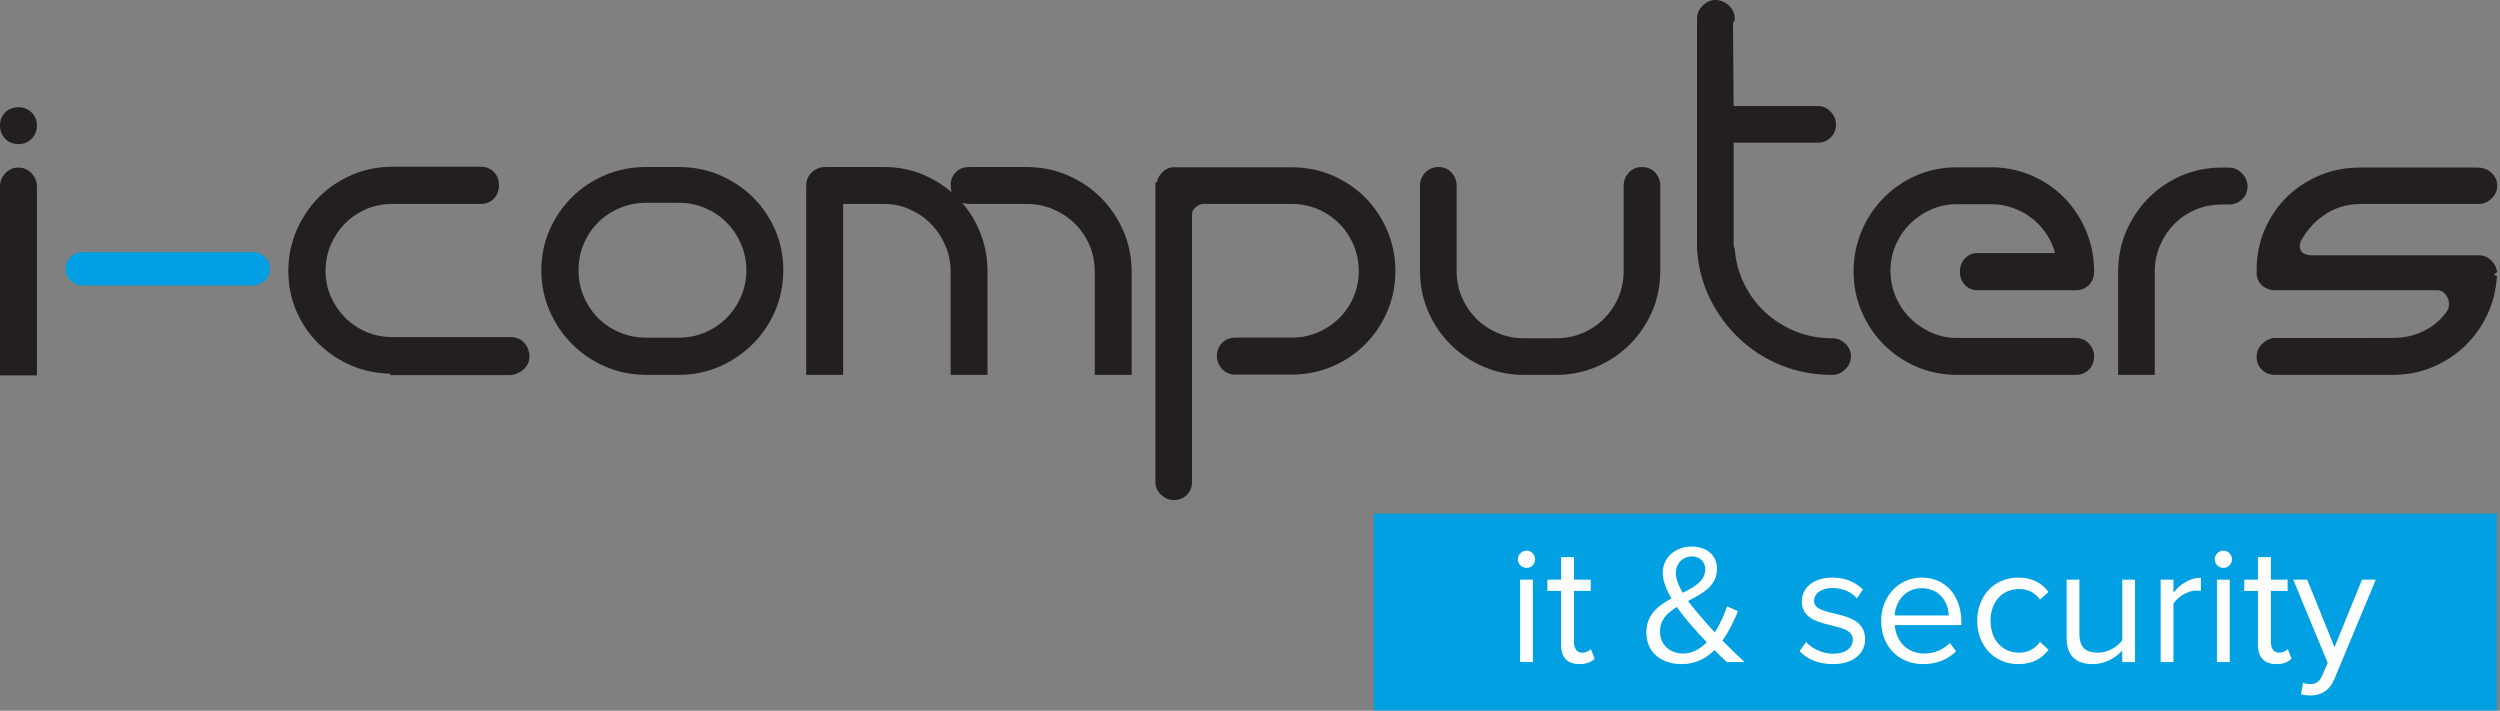 <?xml version="1.0" encoding="UTF-8" standalone="no"?>
<!DOCTYPE svg PUBLIC "-//W3C//DTD SVG 1.1//EN" "http://www.w3.org/Graphics/SVG/1.1/DTD/svg11.dtd">
<svg width="100%" height="100%" viewBox="0 0 299 85" version="1.1" xmlns="http://www.w3.org/2000/svg" xmlns:xlink="http://www.w3.org/1999/xlink" xml:space="preserve" xmlns:serif="http://www.serif.com/" style="fill-rule:evenodd;clip-rule:evenodd;stroke-linejoin:round;stroke-miterlimit:2;">
    <rect x="0" y="0" width="299" height="85" fill="#808080" stroke="none"/>
    <g transform="matrix(181.049,1.0732e-14,1.0732e-14,-181.049,168.093,69.936)">
        <rect x="-0.021" y="-0.083" width="0.742" height="0.13" style="fill:rgb(0,160,226);"/>
    </g>
    <g transform="matrix(2.843,0,0,2.843,2.192,40.485)">
        <path d="M0,-8.177C-0.22,-8.177 -0.406,-8.253 -0.553,-8.404C-0.697,-8.554 -0.771,-8.739 -0.771,-8.96C-0.771,-9.179 -0.697,-9.364 -0.552,-9.511C-0.405,-9.657 -0.219,-9.73 0,-9.73C0.22,-9.73 0.406,-9.657 0.556,-9.513C0.706,-9.366 0.782,-9.181 0.782,-8.96C0.782,-8.738 0.707,-8.55 0.557,-8.402C0.408,-8.253 0.22,-8.177 0,-8.177M-0.771,1.553L-0.771,-6.409C-0.771,-6.601 -0.699,-6.781 -0.558,-6.941C-0.41,-7.107 -0.223,-7.191 0,-7.191C0.223,-7.191 0.412,-7.107 0.562,-6.943C0.708,-6.782 0.782,-6.603 0.782,-6.409L0.782,1.553L-0.771,1.553Z" style="fill:rgb(35,31,32);fill-rule:nonzero;"/>
    </g>
    <g transform="matrix(2.843,0,0,2.843,2.192,37.272)">
        <path d="M0,-5.918C0.183,-5.918 0.335,-5.852 0.457,-5.717C0.58,-5.582 0.641,-5.438 0.641,-5.279L0.641,2.541L-0.629,2.541L-0.629,-5.279C-0.629,-5.438 -0.569,-5.582 -0.451,-5.717C-0.332,-5.852 -0.182,-5.918 0,-5.918M0,-5.918C0.183,-5.918 0.335,-5.852 0.457,-5.717C0.58,-5.582 0.641,-5.438 0.641,-5.279L0.641,2.541L-0.629,2.541L-0.629,-5.279C-0.629,-5.438 -0.569,-5.582 -0.451,-5.717C-0.332,-5.852 -0.182,-5.918 0,-5.918M0,-7.189C-0.182,-7.189 -0.332,-7.25 -0.451,-7.373C-0.569,-7.494 -0.629,-7.647 -0.629,-7.83C-0.629,-8.012 -0.569,-8.162 -0.451,-8.281C-0.332,-8.398 -0.182,-8.459 0,-8.459C0.183,-8.459 0.335,-8.398 0.457,-8.281C0.58,-8.162 0.641,-8.012 0.641,-7.83C0.641,-7.647 0.58,-7.494 0.457,-7.373C0.335,-7.25 0.183,-7.189 0,-7.189" style="fill:rgb(35,31,32);fill-rule:nonzero;"/>
    </g>
    <g transform="matrix(2.843,0,0,2.843,9.783,30.166)">
        <path d="M0,1.398C-0.171,1.398 -0.33,1.328 -0.472,1.191C-0.614,1.056 -0.687,0.896 -0.687,0.722C-0.687,0.525 -0.615,0.353 -0.473,0.212C-0.332,0.07 -0.172,0 0,0L7.428,0L7.428,0.05C7.543,0.078 7.646,0.138 7.734,0.234C7.854,0.365 7.915,0.529 7.915,0.722C7.915,0.894 7.854,1.043 7.731,1.166C7.643,1.253 7.541,1.31 7.428,1.336L7.428,1.349L7.286,1.398L0,1.398Z" style="fill:rgb(0,158,226);fill-rule:nonzero;"/>
    </g>
    <g transform="matrix(2.843,0,0,2.843,30.498,30.565)">
        <path d="M0,1.115L-7.286,1.115C-7.421,1.115 -7.545,1.06 -7.659,0.949C-7.774,0.84 -7.831,0.717 -7.831,0.582C-7.831,0.424 -7.774,0.287 -7.659,0.172C-7.545,0.058 -7.421,0 -7.286,0L0,0L0,0.035C0.135,0.035 0.249,0.088 0.345,0.189C0.439,0.293 0.487,0.424 0.487,0.582C0.487,0.717 0.439,0.83 0.345,0.926C0.249,1.019 0.135,1.068 0,1.068L0,1.115Z" style="fill:rgb(0,158,226);fill-rule:nonzero;"/>
    </g>
    <g transform="matrix(2.843,0,0,2.843,46.696,19.941)">
        <path d="M0,8.768L0,8.706C-0.604,8.692 -1.133,8.579 -1.623,8.372C-2.149,8.149 -2.617,7.838 -3.014,7.452C-3.409,7.063 -3.725,6.604 -3.952,6.084C-4.18,5.563 -4.296,4.993 -4.296,4.389C-4.296,3.788 -4.18,3.213 -3.952,2.684C-3.725,2.157 -3.41,1.688 -3.016,1.288C-2.619,0.887 -2.15,0.571 -1.623,0.344C-1.096,0.116 -0.522,0 0.081,0L3.808,0C4.028,0 4.212,0.075 4.354,0.221C4.496,0.368 4.566,0.557 4.566,0.782C4.566,1 4.496,1.188 4.356,1.336C4.212,1.489 4.028,1.565 3.808,1.565L0.081,1.565C-0.311,1.565 -0.681,1.639 -1.019,1.784C-1.361,1.932 -1.662,2.135 -1.912,2.389C-2.163,2.643 -2.364,2.946 -2.511,3.288C-2.657,3.627 -2.73,3.998 -2.73,4.389C-2.73,4.766 -2.657,5.123 -2.512,5.454C-2.365,5.789 -2.163,6.088 -1.912,6.344C-1.662,6.596 -1.361,6.799 -1.019,6.948C-0.679,7.092 -0.309,7.166 0.081,7.166L5.065,7.166C5.296,7.166 5.487,7.25 5.634,7.414C5.776,7.577 5.848,7.768 5.848,7.985C5.848,8.182 5.774,8.356 5.628,8.5C5.487,8.641 5.305,8.731 5.088,8.766L5.077,8.768L0,8.768Z" style="fill:rgb(35,31,32);fill-rule:nonzero;"/>
    </g>
    <g transform="matrix(2.843,0,0,2.843,62.919,22.163)">
        <path d="M0,7.203C0,7.361 -0.059,7.5 -0.178,7.619C-0.297,7.736 -0.45,7.812 -0.641,7.844L-5.564,7.844L-5.564,7.785L-5.625,7.785C-6.21,7.785 -6.76,7.676 -7.273,7.459C-7.788,7.24 -8.236,6.943 -8.621,6.568C-9.004,6.193 -9.307,5.752 -9.528,5.246C-9.75,4.738 -9.86,4.193 -9.86,3.607C-9.86,3.023 -9.75,2.473 -9.528,1.959C-9.307,1.445 -9.004,0.994 -8.621,0.605C-8.236,0.219 -7.788,-0.086 -7.273,-0.307C-6.76,-0.529 -6.21,-0.641 -5.625,-0.641L-1.898,-0.641C-1.717,-0.641 -1.568,-0.58 -1.453,-0.463C-1.339,-0.344 -1.281,-0.19 -1.281,-0C-1.281,0.182 -1.339,0.336 -1.453,0.457C-1.568,0.58 -1.717,0.642 -1.898,0.642L-5.625,0.642C-6.035,0.642 -6.422,0.719 -6.781,0.873C-7.141,1.027 -7.453,1.238 -7.719,1.508C-7.984,1.777 -8.193,2.092 -8.348,2.451C-8.502,2.81 -8.578,3.197 -8.578,3.607C-8.578,4.004 -8.502,4.377 -8.348,4.728C-8.193,5.082 -7.984,5.392 -7.719,5.662C-7.453,5.93 -7.141,6.141 -6.781,6.297C-6.422,6.449 -6.035,6.527 -5.625,6.527L-0.641,6.527C-0.45,6.527 -0.297,6.594 -0.178,6.728C-0.059,6.863 0,7.021 0,7.203" style="fill:rgb(35,31,32);fill-rule:nonzero;"/>
    </g>
    <g transform="matrix(2.843,0,0,2.843,77.256,40.553)">
        <path d="M0,-5.732C-0.39,-5.732 -0.763,-5.658 -1.108,-5.511C-1.455,-5.365 -1.759,-5.162 -2.011,-4.908C-2.265,-4.654 -2.469,-4.351 -2.617,-4.003C-2.763,-3.658 -2.837,-3.285 -2.837,-2.896C-2.837,-2.505 -2.763,-2.132 -2.617,-1.789C-2.469,-1.443 -2.265,-1.138 -2.011,-0.884C-1.759,-0.63 -1.455,-0.427 -1.107,-0.279C-0.764,-0.134 -0.392,-0.06 0,-0.06L1.389,-0.06C1.78,-0.06 2.15,-0.134 2.489,-0.279C2.832,-0.427 3.135,-0.63 3.388,-0.884C3.643,-1.138 3.848,-1.443 3.999,-1.791C4.149,-2.134 4.226,-2.507 4.226,-2.896C4.226,-3.283 4.149,-3.656 3.999,-4.002C3.848,-4.349 3.643,-4.654 3.388,-4.908C3.135,-5.162 2.832,-5.365 2.489,-5.513C2.149,-5.658 1.779,-5.732 1.389,-5.732L0,-5.732ZM0.047,1.506C-0.601,1.506 -1.177,1.389 -1.712,1.157C-2.245,0.924 -2.715,0.606 -3.108,0.211C-3.501,-0.179 -3.819,-0.65 -4.052,-1.183C-4.284,-1.72 -4.401,-2.294 -4.401,-2.896C-4.401,-3.498 -4.284,-4.07 -4.052,-4.597C-3.819,-5.123 -3.501,-5.587 -3.107,-5.974C-2.714,-6.365 -2.244,-6.677 -1.71,-6.902C-1.178,-7.125 -0.603,-7.238 0,-7.238L1.389,-7.238C1.991,-7.238 2.564,-7.125 3.093,-6.902C3.621,-6.677 4.091,-6.367 4.49,-5.976C4.888,-5.586 5.206,-5.121 5.435,-4.595C5.663,-4.068 5.778,-3.498 5.778,-2.896C5.778,-2.296 5.663,-1.72 5.435,-1.185C5.206,-0.652 4.888,-0.181 4.49,0.213C4.091,0.608 3.622,0.924 3.095,1.157C2.563,1.389 1.989,1.506 1.389,1.506L0.047,1.506Z" style="fill:rgb(35,31,32);fill-rule:nonzero;"/>
    </g>
    <g transform="matrix(2.843,0,0,2.843,81.204,24.016)">
        <path d="M0,5.899C0.411,5.899 0.797,5.823 1.156,5.669C1.517,5.512 1.831,5.301 2.1,5.034C2.369,4.764 2.582,4.448 2.74,4.083C2.898,3.719 2.979,3.333 2.979,2.92C2.979,2.51 2.898,2.122 2.74,1.758C2.582,1.393 2.369,1.077 2.1,0.809C1.831,0.54 1.517,0.329 1.156,0.174C0.797,0.02 0.411,-0.058 0,-0.058L-1.389,-0.058C-1.801,-0.058 -2.188,0.02 -2.552,0.174C-2.916,0.329 -3.232,0.54 -3.5,0.809C-3.77,1.077 -3.98,1.393 -4.136,1.758C-4.29,2.122 -4.367,2.51 -4.367,2.92C-4.367,3.333 -4.29,3.719 -4.136,4.083C-3.98,4.448 -3.77,4.764 -3.5,5.034C-3.232,5.301 -2.916,5.512 -2.552,5.669C-2.188,5.823 -1.801,5.899 -1.389,5.899L0,5.899ZM0,-1.281C0.585,-1.281 1.135,-1.171 1.649,-0.955C2.164,-0.736 2.614,-0.437 3.002,-0.058C3.389,0.321 3.693,0.766 3.916,1.278C4.137,1.788 4.248,2.335 4.248,2.92C4.248,3.506 4.137,4.057 3.916,4.577C3.693,5.094 3.389,5.545 3.002,5.928C2.614,6.313 2.164,6.618 1.649,6.842C1.135,7.067 0.585,7.18 0,7.18L-1.389,7.18C-1.975,7.18 -2.526,7.067 -3.044,6.842C-3.563,6.618 -4.014,6.313 -4.396,5.928C-4.781,5.545 -5.085,5.094 -5.311,4.577C-5.535,4.057 -5.648,3.506 -5.648,2.92C-5.648,2.335 -5.535,1.788 -5.311,1.278C-5.085,0.766 -4.781,0.321 -4.396,-0.058C-4.014,-0.437 -3.563,-0.736 -3.044,-0.955C-2.526,-1.171 -1.975,-1.281 -1.389,-1.281L0,-1.281Z" style="fill:rgb(35,31,32);fill-rule:nonzero;"/>
    </g>
    <g transform="matrix(2.843,0,0,2.843,130.934,19.976)">
        <path d="M0,8.744L0,4.402C0,4.012 -0.074,3.639 -0.22,3.293C-0.365,2.951 -0.57,2.646 -0.83,2.389C-1.088,2.135 -1.396,1.93 -1.742,1.779C-2.086,1.629 -2.459,1.553 -2.849,1.553L-5.245,1.553C-5.375,1.553 -5.485,1.535 -5.582,1.502C-5.279,1.851 -5.033,2.25 -4.848,2.691C-4.624,3.223 -4.511,3.799 -4.511,4.402L-4.511,8.744L-6.063,8.744L-6.063,4.402C-6.063,4.012 -6.14,3.639 -6.289,3.295C-6.439,2.949 -6.643,2.644 -6.895,2.389C-7.146,2.135 -7.445,1.93 -7.783,1.779C-8.119,1.629 -8.479,1.553 -8.853,1.553L-10.586,1.553L-10.586,8.744L-12.139,8.744L-12.139,0.781C-12.139,0.551 -12.055,0.359 -11.89,0.213C-11.728,0.07 -11.549,0 -11.356,0L-8.853,0C-8.252,0 -7.68,0.117 -7.152,0.349C-6.732,0.535 -6.352,0.775 -6.016,1.066C-6.047,0.978 -6.063,0.885 -6.063,0.781C-6.063,0.555 -5.99,0.365 -5.843,0.219C-5.698,0.072 -5.513,0 -5.293,0L-2.896,0C-2.249,0 -1.672,0.117 -1.137,0.349C-0.604,0.58 -0.134,0.898 0.26,1.293C0.654,1.687 0.971,2.156 1.203,2.689C1.435,3.224 1.553,3.801 1.553,4.402L1.553,8.744L0,8.744Z" style="fill:rgb(35,31,32);fill-rule:nonzero;"/>
    </g>
    <g transform="matrix(2.843,0,0,2.843,122.835,44.43)">
        <path d="M0,-8.461C0.586,-8.461 1.137,-8.348 1.655,-8.123C2.174,-7.897 2.625,-7.592 3.008,-7.209C3.393,-6.824 3.696,-6.373 3.922,-5.856C4.146,-5.338 4.26,-4.785 4.26,-4.199L4.26,0L2.99,0L2.99,-4.199C2.99,-4.611 2.913,-5 2.76,-5.363C2.605,-5.727 2.391,-6.043 2.119,-6.313C1.846,-6.582 1.527,-6.795 1.163,-6.953C0.799,-7.111 0.412,-7.19 0,-7.19L-2.444,-7.19C-2.627,-7.19 -2.776,-7.25 -2.895,-7.367C-3.014,-7.486 -3.073,-7.639 -3.073,-7.82C-3.073,-8.01 -3.014,-8.164 -2.895,-8.283C-2.776,-8.4 -2.627,-8.461 -2.444,-8.461L0,-8.461ZM-6.004,-8.461C-5.419,-8.461 -4.871,-8.348 -4.36,-8.123C-3.85,-7.897 -3.405,-7.592 -3.025,-7.209C-2.646,-6.824 -2.348,-6.373 -2.13,-5.856C-1.912,-5.338 -1.804,-4.785 -1.804,-4.199L-1.804,0L-3.073,0L-3.073,-4.199C-3.073,-4.611 -3.152,-5 -3.311,-5.363C-3.469,-5.727 -3.681,-6.043 -3.945,-6.313C-4.211,-6.582 -4.521,-6.795 -4.877,-6.953C-5.232,-7.111 -5.608,-7.19 -6.004,-7.19L-7.879,-7.19L-7.879,0L-9.148,0L-9.148,-7.82C-9.148,-8.01 -9.082,-8.164 -8.947,-8.283C-8.813,-8.4 -8.666,-8.461 -8.508,-8.461L-6.004,-8.461Z" style="fill:rgb(35,31,32);fill-rule:nonzero;"/>
    </g>
    <g transform="matrix(2.843,0,0,2.843,140.376,20.008)">
        <path d="M0,14C-0.184,14 -0.359,13.93 -0.52,13.787C-0.687,13.639 -0.771,13.451 -0.771,13.229L-0.771,0.629L-0.708,0.629C-0.682,0.488 -0.614,0.359 -0.507,0.242C-0.362,0.082 -0.192,0 0,0L4.961,0C5.571,0 6.149,0.115 6.678,0.344C7.206,0.57 7.672,0.887 8.063,1.281C8.455,1.68 8.766,2.146 8.989,2.672C9.213,3.201 9.326,3.771 9.326,4.365C9.326,4.961 9.213,5.527 8.989,6.053C8.766,6.576 8.455,7.043 8.064,7.438C7.672,7.834 7.206,8.148 6.678,8.375C6.147,8.604 5.57,8.721 4.961,8.721L2.588,8.721C2.364,8.721 2.177,8.639 2.032,8.477C1.89,8.322 1.817,8.141 1.817,7.938C1.817,7.717 1.891,7.531 2.037,7.385C2.182,7.24 2.368,7.166 2.588,7.166L4.961,7.166C5.353,7.166 5.723,7.092 6.061,6.947C6.406,6.799 6.708,6.596 6.961,6.348C7.214,6.1 7.417,5.799 7.565,5.455C7.711,5.115 7.785,4.748 7.785,4.365C7.785,3.977 7.711,3.605 7.565,3.264C7.418,2.922 7.215,2.619 6.96,2.365C6.708,2.113 6.405,1.908 6.061,1.76C5.723,1.615 5.353,1.541 4.961,1.541L1.271,1.541C1.145,1.541 1.031,1.586 0.923,1.68C0.821,1.768 0.771,1.863 0.771,1.969L0.771,13.229C0.771,13.449 0.697,13.637 0.551,13.781C0.405,13.928 0.219,14 0,14" style="fill:rgb(35,31,32);fill-rule:nonzero;"/>
    </g>
    <g transform="matrix(2.843,0,0,2.843,140.376,20.413)">
        <path d="M0,13.717C-0.15,13.717 -0.292,13.656 -0.427,13.539C-0.561,13.42 -0.629,13.27 -0.629,13.086L-0.629,0.627L-0.58,0.627C-0.58,0.469 -0.521,0.324 -0.402,0.196C-0.284,0.065 -0.15,0 0,0L4.961,0C5.554,0 6.107,0.11 6.622,0.332C7.136,0.553 7.583,0.856 7.963,1.238C8.342,1.623 8.641,2.072 8.858,2.586C9.076,3.1 9.185,3.647 9.185,4.223C9.185,4.801 9.076,5.344 8.858,5.856C8.641,6.365 8.342,6.813 7.963,7.196C7.583,7.58 7.136,7.883 6.622,8.104C6.107,8.324 5.554,8.436 4.961,8.436L2.588,8.436C2.405,8.436 2.255,8.371 2.137,8.24C2.018,8.11 1.959,7.961 1.959,7.795C1.959,7.613 2.018,7.463 2.137,7.344C2.255,7.225 2.405,7.166 2.588,7.166L4.961,7.166C5.371,7.166 5.758,7.09 6.117,6.936C6.477,6.78 6.792,6.571 7.061,6.305C7.33,6.041 7.541,5.729 7.695,5.369C7.85,5.01 7.927,4.627 7.927,4.223C7.927,3.813 7.85,3.426 7.695,3.067C7.541,2.707 7.33,2.393 7.061,2.123C6.792,1.854 6.477,1.643 6.117,1.488C5.758,1.334 5.371,1.258 4.961,1.258L1.271,1.258C1.111,1.258 0.965,1.315 0.831,1.43C0.697,1.545 0.629,1.676 0.629,1.826L0.629,13.086C0.629,13.27 0.57,13.42 0.451,13.539C0.332,13.656 0.183,13.717 0,13.717" style="fill:rgb(35,31,32);fill-rule:nonzero;"/>
    </g>
    <g transform="matrix(2.843,0,0,2.843,182.246,19.976)">
        <path d="M0,8.744C-0.604,8.744 -1.175,8.627 -1.7,8.398C-2.225,8.172 -2.69,7.857 -3.085,7.461C-3.48,7.066 -3.795,6.601 -4.022,6.078C-4.25,5.551 -4.366,4.978 -4.366,4.377L-4.366,0.781C-4.366,0.58 -4.294,0.398 -4.152,0.242C-4.005,0.08 -3.814,0 -3.584,0C-3.359,0 -3.174,0.082 -3.032,0.244C-2.895,0.398 -2.825,0.58 -2.825,0.781L-2.825,4.377C-2.825,4.767 -2.751,5.139 -2.605,5.478C-2.459,5.82 -2.255,6.121 -2,6.379C-1.745,6.633 -1.442,6.836 -1.101,6.98C-0.761,7.129 -0.391,7.203 0,7.203L1.377,7.203C1.768,7.203 2.138,7.129 2.477,6.982C2.819,6.836 3.122,6.633 3.376,6.377C3.631,6.123 3.834,5.82 3.981,5.478C4.127,5.139 4.201,4.767 4.201,4.377L4.201,0.781C4.201,0.58 4.271,0.398 4.41,0.244C4.551,0.082 4.736,0 4.96,0C5.2,0 5.394,0.082 5.536,0.244C5.673,0.4 5.742,0.582 5.742,0.781L5.742,4.377C5.742,4.98 5.626,5.553 5.398,6.078C5.171,6.599 4.856,7.066 4.462,7.461C4.065,7.857 3.597,8.172 3.07,8.398C2.542,8.627 1.973,8.744 1.377,8.744L0,8.744Z" style="fill:rgb(35,31,32);fill-rule:nonzero;"/>
    </g>
    <g transform="matrix(2.843,0,0,2.843,198.168,32.388)">
        <path d="M0,0.011C0,0.597 -0.11,1.146 -0.332,1.656C-0.554,2.165 -0.856,2.613 -1.239,2.995C-1.624,3.38 -2.073,3.683 -2.587,3.904C-3.101,4.126 -3.647,4.236 -4.224,4.236L-5.601,4.236C-6.187,4.236 -6.733,4.126 -7.244,3.904C-7.755,3.683 -8.202,3.38 -8.585,2.995C-8.969,2.613 -9.271,2.165 -9.493,1.656C-9.714,1.146 -9.825,0.597 -9.825,0.011L-9.825,-3.585C-9.825,-3.751 -9.766,-3.899 -9.647,-4.028C-9.528,-4.159 -9.374,-4.225 -9.185,-4.225C-9.002,-4.225 -8.854,-4.159 -8.739,-4.028C-8.624,-3.899 -8.567,-3.751 -8.567,-3.585L-8.567,0.011C-8.567,0.423 -8.49,0.81 -8.336,1.169C-8.182,1.529 -7.97,1.843 -7.701,2.113C-7.433,2.38 -7.118,2.593 -6.757,2.745C-6.397,2.902 -6.012,2.978 -5.601,2.978L-4.224,2.978C-3.813,2.978 -3.427,2.902 -3.067,2.745C-2.708,2.593 -2.393,2.38 -2.124,2.113C-1.854,1.843 -1.644,1.529 -1.489,1.169C-1.335,0.81 -1.258,0.423 -1.258,0.011L-1.258,-3.585C-1.258,-3.751 -1.2,-3.899 -1.085,-4.028C-0.971,-4.159 -0.823,-4.225 -0.641,-4.225C-0.442,-4.225 -0.286,-4.159 -0.172,-4.028C-0.058,-3.899 0,-3.751 0,-3.585L0,0.011Z" style="fill:rgb(35,31,32);fill-rule:nonzero;"/>
    </g>
    <g transform="matrix(2.843,0,0,2.843,219.053,0)">
        <path d="M0,15.77C-0.75,15.77 -1.466,15.633 -2.131,15.362C-2.792,15.092 -3.382,14.715 -3.883,14.241C-4.382,13.77 -4.796,13.209 -5.111,12.571C-5.427,11.932 -5.611,11.231 -5.659,10.487L-5.659,0.772C-5.659,0.575 -5.58,0.395 -5.422,0.239C-5.266,0.081 -5.086,0 -4.889,0C-4.668,0 -4.476,0.081 -4.315,0.237C-4.153,0.395 -4.071,0.575 -4.071,0.772L-4.071,0.805L-4.092,0.881C-4.098,0.897 -4.112,0.916 -4.146,0.963L-4.119,4.461L-0.589,4.461C-0.356,4.461 -0.184,4.543 -0.034,4.704C0.114,4.858 0.188,5.038 0.188,5.233C0.188,5.456 0.112,5.641 -0.038,5.786C-0.189,5.93 -0.359,6.002 -0.545,6.002L-4.118,6.002L-4.118,10.36L-4.071,10.469C-4.034,11 -3.899,11.5 -3.67,11.956C-3.443,12.413 -3.142,12.815 -2.775,13.151C-2.41,13.485 -1.985,13.752 -1.514,13.942C-1.043,14.131 -0.534,14.229 0,14.229L0.106,14.229C0.317,14.258 0.481,14.344 0.613,14.487C0.749,14.631 0.817,14.803 0.817,14.999C0.817,15.196 0.738,15.375 0.58,15.532C0.423,15.69 0.243,15.77 0.047,15.77L0,15.77Z" style="fill:rgb(35,31,32);fill-rule:nonzero;"/>
    </g>
    <g transform="matrix(2.843,0,0,2.843,207.184,28.172)">
        <path d="M0,-4.047C-0.171,-4.047 -0.312,-4.108 -0.424,-4.225C-0.535,-4.344 -0.591,-4.494 -0.591,-4.676C-0.591,-4.834 -0.535,-4.979 -0.424,-5.109C-0.312,-5.24 -0.171,-5.305 0,-5.305L3.63,-5.305C3.778,-5.305 3.915,-5.24 4.038,-5.109C4.161,-4.979 4.222,-4.834 4.222,-4.676C4.222,-4.494 4.161,-4.344 4.038,-4.225C3.915,-4.108 3.778,-4.047 3.63,-4.047L0,-4.047ZM4.281,4.461C4.439,4.484 4.574,4.557 4.685,4.674C4.796,4.793 4.851,4.932 4.851,5.09C4.851,5.248 4.786,5.392 4.655,5.523C4.524,5.654 4.38,5.719 4.222,5.719L4.175,5.719C3.438,5.719 2.747,5.586 2.098,5.322C1.449,5.057 0.88,4.693 0.39,4.228C-0.102,3.767 -0.501,3.223 -0.81,2.599C-1.118,1.974 -1.296,1.297 -1.343,0.57L-1.343,-9.137C-1.343,-9.295 -1.278,-9.44 -1.147,-9.57C-1.017,-9.701 -0.872,-9.766 -0.714,-9.766C-0.532,-9.766 -0.374,-9.701 -0.239,-9.57C-0.105,-9.44 -0.038,-9.295 -0.038,-9.137C-0.038,-9.113 -0.04,-9.098 -0.044,-9.09C-0.048,-9.082 -0.062,-9.063 -0.085,-9.031L-0.085,0.57L-0.038,0.57C0.001,1.123 0.14,1.637 0.378,2.111C0.614,2.586 0.923,2.998 1.304,3.346C1.683,3.693 2.118,3.967 2.608,4.164C3.099,4.363 3.62,4.461 4.175,4.461L4.281,4.461Z" style="fill:rgb(35,31,32);fill-rule:nonzero;"/>
    </g>
    <g transform="matrix(2.843,0,0,2.843,234.168,20.01)">
        <path d="M0,8.732C-0.652,8.732 -1.224,8.615 -1.748,8.386C-2.271,8.16 -2.735,7.845 -3.128,7.449C-3.519,7.054 -3.83,6.587 -4.053,6.064C-4.276,5.539 -4.39,4.976 -4.39,4.39C-4.39,3.789 -4.277,3.214 -4.054,2.685C-3.831,2.158 -3.52,1.689 -3.129,1.289C-2.736,0.888 -2.271,0.57 -1.748,0.343C-1.223,0.115 -0.652,0 -0.049,0L1.494,0C2.083,0.015 2.64,0.14 3.153,0.367C3.668,0.597 4.121,0.914 4.499,1.306C4.878,1.705 5.181,2.17 5.398,2.691C5.618,3.216 5.729,3.787 5.729,4.39C5.729,4.617 5.656,4.806 5.51,4.953C5.366,5.097 5.177,5.171 4.947,5.171L0.807,5.171C0.609,5.171 0.437,5.097 0.294,4.951C0.154,4.804 0.083,4.615 0.083,4.39C0.083,4.171 0.153,3.986 0.292,3.836C0.436,3.683 0.609,3.607 0.807,3.607L4.083,3.607C4.017,3.353 3.916,3.115 3.782,2.896C3.616,2.625 3.411,2.388 3.172,2.191C2.936,1.994 2.66,1.836 2.353,1.722C2.049,1.609 1.725,1.552 1.388,1.552L-0.049,1.552C-0.422,1.552 -0.782,1.627 -1.12,1.771C-1.458,1.92 -1.759,2.123 -2.013,2.377C-2.269,2.632 -2.472,2.931 -2.618,3.265C-2.763,3.597 -2.837,3.959 -2.837,4.341C-2.837,4.734 -2.763,5.103 -2.618,5.443C-2.472,5.785 -2.268,6.086 -2.013,6.343C-1.757,6.597 -1.456,6.804 -1.118,6.953C-0.782,7.103 -0.422,7.179 -0.049,7.179L4.947,7.179C5.179,7.179 5.37,7.259 5.515,7.421C5.657,7.576 5.729,7.755 5.729,7.949C5.729,8.177 5.656,8.367 5.51,8.513C5.365,8.658 5.175,8.732 4.947,8.732L0,8.732Z" style="fill:rgb(35,31,32);fill-rule:nonzero;"/>
    </g>
    <g transform="matrix(2.843,0,0,2.843,246.279,34.181)">
        <path d="M0,-1.237C-0.064,-1.569 -0.183,-1.878 -0.356,-2.163C-0.531,-2.446 -0.744,-2.694 -0.997,-2.903C-1.25,-3.114 -1.537,-3.276 -1.857,-3.395C-2.178,-3.514 -2.516,-3.573 -2.872,-3.573L-4.309,-3.573C-4.703,-3.573 -5.079,-3.497 -5.436,-3.342C-5.791,-3.188 -6.104,-2.977 -6.373,-2.708C-6.642,-2.438 -6.854,-2.128 -7.008,-1.776C-7.162,-1.424 -7.238,-1.046 -7.238,-0.643C-7.238,-0.231 -7.162,0.154 -7.008,0.515C-6.854,0.874 -6.642,1.189 -6.373,1.458C-6.104,1.726 -5.791,1.941 -5.436,2.099C-5.079,2.257 -4.703,2.335 -4.309,2.335L0.687,2.335C0.878,2.335 1.032,2.4 1.15,2.531C1.27,2.661 1.328,2.806 1.328,2.964C1.328,3.154 1.27,3.308 1.15,3.427C1.032,3.546 0.878,3.605 0.687,3.605L-4.309,3.605C-4.894,3.605 -5.441,3.495 -5.951,3.273C-6.461,3.052 -6.906,2.749 -7.287,2.365C-7.666,1.982 -7.965,1.534 -8.183,1.025C-8.399,0.515 -8.508,-0.026 -8.508,-0.594C-8.508,-1.18 -8.399,-1.731 -8.183,-2.245C-7.965,-2.758 -7.666,-3.21 -7.287,-3.598C-6.906,-3.985 -6.461,-4.29 -5.951,-4.51C-5.441,-4.733 -4.894,-4.842 -4.309,-4.842L-2.766,-4.842C-2.195,-4.827 -1.662,-4.71 -1.164,-4.489C-0.665,-4.266 -0.231,-3.964 0.137,-3.581C0.504,-3.196 0.795,-2.749 1.008,-2.239C1.222,-1.729 1.328,-1.18 1.328,-0.594C1.328,-0.405 1.27,-0.253 1.15,-0.133C1.032,-0.014 0.878,0.044 0.687,0.044L-3.453,0.044C-3.611,0.044 -3.748,-0.014 -3.863,-0.133C-3.978,-0.253 -4.035,-0.405 -4.035,-0.594C-4.035,-0.778 -3.978,-0.93 -3.863,-1.053C-3.748,-1.175 -3.611,-1.237 -3.453,-1.237L0,-1.237Z" style="fill:rgb(35,31,32);fill-rule:nonzero;"/>
    </g>
    <g transform="matrix(2.843,0,0,2.843,253.328,20.041)">
        <path d="M0,8.721L0,4.366C0,3.774 0.115,3.203 0.343,2.672C0.572,2.145 0.886,1.676 1.275,1.282C1.665,0.889 2.129,0.573 2.654,0.344C3.181,0.116 3.753,0 4.354,0L4.628,0C4.777,0 4.875,0.024 4.968,0.067C5.057,0.11 5.138,0.168 5.208,0.239C5.278,0.307 5.336,0.391 5.38,0.487C5.424,0.584 5.445,0.684 5.445,0.782C5.445,1.014 5.364,1.203 5.203,1.346C5.044,1.485 4.867,1.553 4.675,1.553L4.401,1.553C3.965,1.553 3.595,1.627 3.254,1.772C2.911,1.92 2.61,2.123 2.362,2.377C2.106,2.637 1.91,2.932 1.762,3.278C1.615,3.619 1.541,3.985 1.541,4.366L1.541,8.721L0,8.721Z" style="fill:rgb(35,31,32);fill-rule:nonzero;"/>
    </g>
    <g transform="matrix(2.843,0,0,2.843,267.278,44.28)">
        <path d="M0,-8.33C0.075,-8.295 0.143,-8.246 0.202,-8.187C0.261,-8.129 0.309,-8.06 0.345,-7.98C0.38,-7.902 0.397,-7.822 0.397,-7.744C0.397,-7.553 0.332,-7.4 0.202,-7.285C0.071,-7.172 -0.073,-7.113 -0.231,-7.113L-0.552,-7.113C-0.963,-7.113 -1.349,-7.037 -1.708,-6.883C-2.069,-6.728 -2.382,-6.518 -2.646,-6.248C-2.911,-5.978 -3.12,-5.664 -3.274,-5.305C-3.429,-4.945 -3.507,-4.562 -3.507,-4.16L-3.507,0.053L-4.765,0.053L-4.765,-4.16C-4.765,-4.736 -4.653,-5.283 -4.433,-5.797C-4.21,-6.31 -3.91,-6.76 -3.53,-7.144C-3.15,-7.527 -2.706,-7.83 -2.195,-8.053C-1.685,-8.273 -1.138,-8.383 -0.552,-8.383L-0.231,-8.383C-0.153,-8.383 -0.075,-8.367 0,-8.33" style="fill:rgb(35,31,32);fill-rule:nonzero;"/>
    </g>
    <g transform="matrix(2.843,0,0,2.843,272.086,20.041)">
        <path d="M0,8.721C-0.22,8.721 -0.405,8.647 -0.55,8.502C-0.697,8.356 -0.771,8.17 -0.771,7.95C-0.771,7.754 -0.699,7.582 -0.558,7.436C-0.425,7.297 -0.262,7.207 -0.075,7.17L4.925,7.168C5.431,7.168 5.857,7.073 6.238,6.885C6.62,6.7 6.938,6.442 7.186,6.119C7.275,5.996 7.322,5.873 7.322,5.754C7.322,5.602 7.274,5.465 7.174,5.338C7.081,5.217 6.974,5.16 6.835,5.16L0,5.16C-0.191,5.16 -0.36,5.104 -0.502,4.994C-0.648,4.881 -0.739,4.725 -0.769,4.53L-0.771,4.295C-0.771,3.7 -0.657,3.135 -0.433,2.614C-0.209,2.094 0.102,1.633 0.493,1.244C0.884,0.86 1.348,0.553 1.874,0.332C2.396,0.112 2.967,0 3.571,0L8.484,0C8.774,0 8.953,0.075 9.11,0.223C9.269,0.373 9.35,0.549 9.35,0.746C9.35,0.971 9.269,1.159 9.109,1.307C8.951,1.455 8.772,1.53 8.579,1.53L3.655,1.53C3.075,1.53 2.59,1.666 2.165,1.936C1.736,2.205 1.393,2.563 1.144,3C1.114,3.045 1.09,3.094 1.068,3.149C1.052,3.194 1.043,3.242 1.043,3.285C1.043,3.424 1.082,3.52 1.166,3.584C1.259,3.655 1.383,3.69 1.543,3.69L8.579,3.69C8.774,3.69 8.948,3.762 9.094,3.903C9.234,4.039 9.32,4.203 9.348,4.393L9.202,4.514L9.337,4.557C9.306,5.141 9.169,5.688 8.932,6.188C8.697,6.688 8.38,7.131 7.99,7.506C7.598,7.881 7.14,8.18 6.628,8.395C6.113,8.612 5.556,8.721 4.972,8.721L0,8.721Z" style="fill:rgb(35,31,32);fill-rule:nonzero;"/>
    </g>
    <g transform="matrix(2.843,0,0,2.843,298.266,32.153)">
        <path d="M0,0.154L0,0.224C0,0.232 -0.002,0.242 -0.006,0.254C-0.01,0.267 -0.012,0.281 -0.012,0.297C-0.043,0.857 -0.174,1.381 -0.404,1.867C-0.633,2.353 -0.937,2.779 -1.316,3.144C-1.697,3.508 -2.136,3.795 -2.635,4.004C-3.133,4.213 -3.666,4.318 -4.236,4.318L-9.208,4.318C-9.391,4.318 -9.54,4.26 -9.658,4.14C-9.777,4.021 -9.837,3.873 -9.837,3.689C-9.837,3.531 -9.779,3.392 -9.664,3.273C-9.551,3.156 -9.414,3.08 -9.256,3.049L-4.236,3.049C-3.754,3.049 -3.311,2.951 -2.907,2.752C-2.504,2.555 -2.172,2.287 -1.91,1.945C-1.8,1.795 -1.744,1.644 -1.744,1.494C-1.744,1.312 -1.803,1.144 -1.922,0.99C-2.041,0.836 -2.191,0.758 -2.373,0.758L-9.208,0.758C-9.366,0.758 -9.505,0.713 -9.623,0.621C-9.742,0.531 -9.813,0.406 -9.837,0.248L-9.837,0.035C-9.837,-0.543 -9.729,-1.084 -9.511,-1.59C-9.293,-2.098 -8.994,-2.539 -8.615,-2.914C-8.235,-3.289 -7.79,-3.584 -7.279,-3.797C-6.77,-4.012 -6.223,-4.117 -5.637,-4.117L-0.629,-4.117C-0.471,-4.117 -0.326,-4.057 -0.195,-3.934C-0.064,-3.811 0,-3.672 0,-3.514C0,-3.332 -0.064,-3.178 -0.195,-3.057C-0.326,-2.934 -0.471,-2.871 -0.629,-2.871L-5.601,-2.871C-6.162,-2.871 -6.668,-2.731 -7.119,-2.445C-7.57,-2.16 -7.926,-1.789 -8.188,-1.33C-8.219,-1.283 -8.247,-1.227 -8.271,-1.164C-8.294,-1.102 -8.307,-1.037 -8.307,-0.975C-8.307,-0.791 -8.247,-0.656 -8.129,-0.565C-8.01,-0.473 -7.855,-0.428 -7.665,-0.428L-0.629,-0.428C-0.471,-0.428 -0.332,-0.371 -0.213,-0.256C-0.095,-0.141 -0.023,-0.004 0,0.154Z" style="fill:rgb(35,31,32);fill-rule:nonzero;"/>
    </g>
    <g transform="matrix(2.843,0,0,2.843,-92.331,-78.561)">
        <g transform="matrix(7.178,0,0,7.178,95.886,55.485)">
            <path d="M0.113,-0.552C0.141,-0.552 0.163,-0.574 0.163,-0.602C0.163,-0.63 0.141,-0.653 0.113,-0.653C0.085,-0.653 0.062,-0.63 0.062,-0.602C0.062,-0.574 0.085,-0.552 0.113,-0.552ZM0.15,-0L0.15,-0.483L0.075,-0.483L0.075,-0L0.15,-0Z" style="fill:white;fill-rule:nonzero;"/>
        </g>
        <g transform="matrix(7.178,0,0,7.178,97.501,55.485)">
            <path d="M0.198,0.012C0.241,0.012 0.268,-0.001 0.287,-0.019L0.265,-0.076C0.255,-0.065 0.236,-0.055 0.214,-0.055C0.182,-0.055 0.166,-0.081 0.166,-0.117L0.166,-0.417L0.264,-0.417L0.264,-0.483L0.166,-0.483L0.166,-0.615L0.09,-0.615L0.09,-0.483L0.01,-0.483L0.01,-0.417L0.09,-0.417L0.09,-0.101C0.09,-0.029 0.126,0.012 0.198,0.012Z" style="fill:white;fill-rule:nonzero;"/>
        </g>
        <g transform="matrix(7.178,0,0,7.178,101.47,55.485)">
            <path d="M0.613,-0C0.564,-0.045 0.523,-0.085 0.483,-0.126C0.523,-0.182 0.552,-0.245 0.574,-0.298L0.51,-0.327C0.498,-0.29 0.474,-0.229 0.438,-0.174C0.412,-0.202 0.386,-0.231 0.359,-0.263C0.337,-0.288 0.308,-0.322 0.281,-0.358C0.366,-0.402 0.451,-0.446 0.451,-0.546C0.451,-0.63 0.387,-0.677 0.301,-0.677C0.206,-0.677 0.133,-0.611 0.133,-0.523C0.133,-0.476 0.154,-0.424 0.184,-0.373C0.107,-0.331 0.037,-0.278 0.037,-0.174C0.037,-0.051 0.13,0.012 0.244,0.012C0.325,0.012 0.387,-0.021 0.436,-0.07C0.463,-0.043 0.489,-0.017 0.509,-0L0.613,-0ZM0.252,-0.05C0.181,-0.05 0.117,-0.096 0.117,-0.179C0.117,-0.248 0.16,-0.289 0.216,-0.323C0.242,-0.285 0.271,-0.249 0.299,-0.217C0.318,-0.194 0.353,-0.156 0.391,-0.116C0.353,-0.077 0.307,-0.05 0.252,-0.05ZM0.21,-0.521C0.21,-0.579 0.252,-0.619 0.303,-0.619C0.348,-0.619 0.382,-0.592 0.382,-0.543C0.382,-0.476 0.321,-0.441 0.25,-0.406C0.227,-0.445 0.21,-0.486 0.21,-0.521Z" style="fill:white;fill-rule:nonzero;"/>
        </g>
        <g transform="matrix(7.178,0,0,7.178,107.938,55.485)">
            <path d="M0.229,0.012C0.353,0.012 0.418,-0.053 0.418,-0.134C0.418,-0.322 0.119,-0.253 0.119,-0.358C0.119,-0.401 0.16,-0.434 0.226,-0.434C0.289,-0.434 0.341,-0.408 0.37,-0.373L0.405,-0.425C0.367,-0.464 0.309,-0.495 0.226,-0.495C0.111,-0.495 0.047,-0.432 0.047,-0.356C0.047,-0.177 0.346,-0.249 0.346,-0.132C0.346,-0.084 0.305,-0.049 0.231,-0.049C0.165,-0.049 0.104,-0.081 0.072,-0.118L0.034,-0.064C0.083,-0.013 0.149,0.012 0.229,0.012Z" style="fill:white;fill-rule:nonzero;"/>
        </g>
        <g transform="matrix(7.178,0,0,7.178,111.276,55.485)">
            <path d="M0.294,0.012C0.372,0.012 0.437,-0.015 0.486,-0.063L0.45,-0.112C0.411,-0.072 0.356,-0.05 0.3,-0.05C0.196,-0.05 0.133,-0.126 0.127,-0.217L0.517,-0.217L0.517,-0.236C0.517,-0.381 0.431,-0.495 0.285,-0.495C0.147,-0.495 0.047,-0.382 0.047,-0.242C0.047,-0.091 0.15,0.012 0.294,0.012ZM0.443,-0.273L0.126,-0.273C0.13,-0.346 0.181,-0.433 0.284,-0.433C0.394,-0.433 0.442,-0.344 0.443,-0.273Z" style="fill:white;fill-rule:nonzero;"/>
        </g>
        <g transform="matrix(7.178,0,0,7.178,115.317,55.485)">
            <path d="M0.288,0.012C0.376,0.012 0.428,-0.024 0.465,-0.072L0.415,-0.118C0.383,-0.075 0.342,-0.055 0.292,-0.055C0.19,-0.055 0.125,-0.135 0.125,-0.242C0.125,-0.349 0.19,-0.428 0.292,-0.428C0.342,-0.428 0.383,-0.41 0.415,-0.366L0.465,-0.411C0.428,-0.459 0.376,-0.495 0.288,-0.495C0.144,-0.495 0.047,-0.385 0.047,-0.242C0.047,-0.099 0.144,0.012 0.288,0.012Z" style="fill:white;fill-rule:nonzero;"/>
        </g>
        <g transform="matrix(7.178,0,0,7.178,118.877,55.485)">
            <path d="M0.476,-0L0.476,-0.483L0.401,-0.483L0.401,-0.128C0.373,-0.089 0.317,-0.055 0.259,-0.055C0.193,-0.055 0.15,-0.08 0.15,-0.165L0.15,-0.483L0.075,-0.483L0.075,-0.142C0.075,-0.038 0.128,0.012 0.229,0.012C0.301,0.012 0.364,-0.026 0.401,-0.068L0.401,-0L0.476,-0Z" style="fill:white;fill-rule:nonzero;"/>
        </g>
        <g transform="matrix(7.178,0,0,7.178,122.833,55.485)">
            <path d="M0.15,-0L0.15,-0.342C0.172,-0.381 0.235,-0.419 0.282,-0.419C0.293,-0.419 0.302,-0.418 0.311,-0.417L0.311,-0.494C0.245,-0.494 0.189,-0.456 0.15,-0.406L0.15,-0.483L0.075,-0.483L0.075,-0L0.15,-0Z" style="fill:white;fill-rule:nonzero;"/>
        </g>
        <g transform="matrix(7.178,0,0,7.178,125.201,55.485)">
            <path d="M0.113,-0.552C0.141,-0.552 0.163,-0.574 0.163,-0.602C0.163,-0.63 0.141,-0.653 0.113,-0.653C0.085,-0.653 0.062,-0.63 0.062,-0.602C0.062,-0.574 0.085,-0.552 0.113,-0.552ZM0.15,-0L0.15,-0.483L0.075,-0.483L0.075,-0L0.15,-0Z" style="fill:white;fill-rule:nonzero;"/>
        </g>
        <g transform="matrix(7.178,0,0,7.178,126.817,55.485)">
            <path d="M0.198,0.012C0.241,0.012 0.268,-0.001 0.287,-0.019L0.265,-0.076C0.255,-0.065 0.236,-0.055 0.214,-0.055C0.182,-0.055 0.166,-0.081 0.166,-0.117L0.166,-0.417L0.264,-0.417L0.264,-0.483L0.166,-0.483L0.166,-0.615L0.09,-0.615L0.09,-0.483L0.01,-0.483L0.01,-0.417L0.09,-0.417L0.09,-0.101C0.09,-0.029 0.126,0.012 0.198,0.012Z" style="fill:white;fill-rule:nonzero;"/>
        </g>
        <g transform="matrix(7.178,0,0,7.178,128.927,55.485)">
            <path d="M0.049,0.189C0.062,0.193 0.087,0.196 0.103,0.196C0.167,0.195 0.216,0.168 0.245,0.098L0.487,-0.483L0.406,-0.483L0.245,-0.087L0.085,-0.483L0.003,-0.483L0.205,0.005L0.173,0.078C0.156,0.118 0.134,0.129 0.101,0.129C0.089,0.129 0.071,0.126 0.06,0.121L0.049,0.189Z" style="fill:white;fill-rule:nonzero;"/>
        </g>
    </g>
</svg>
